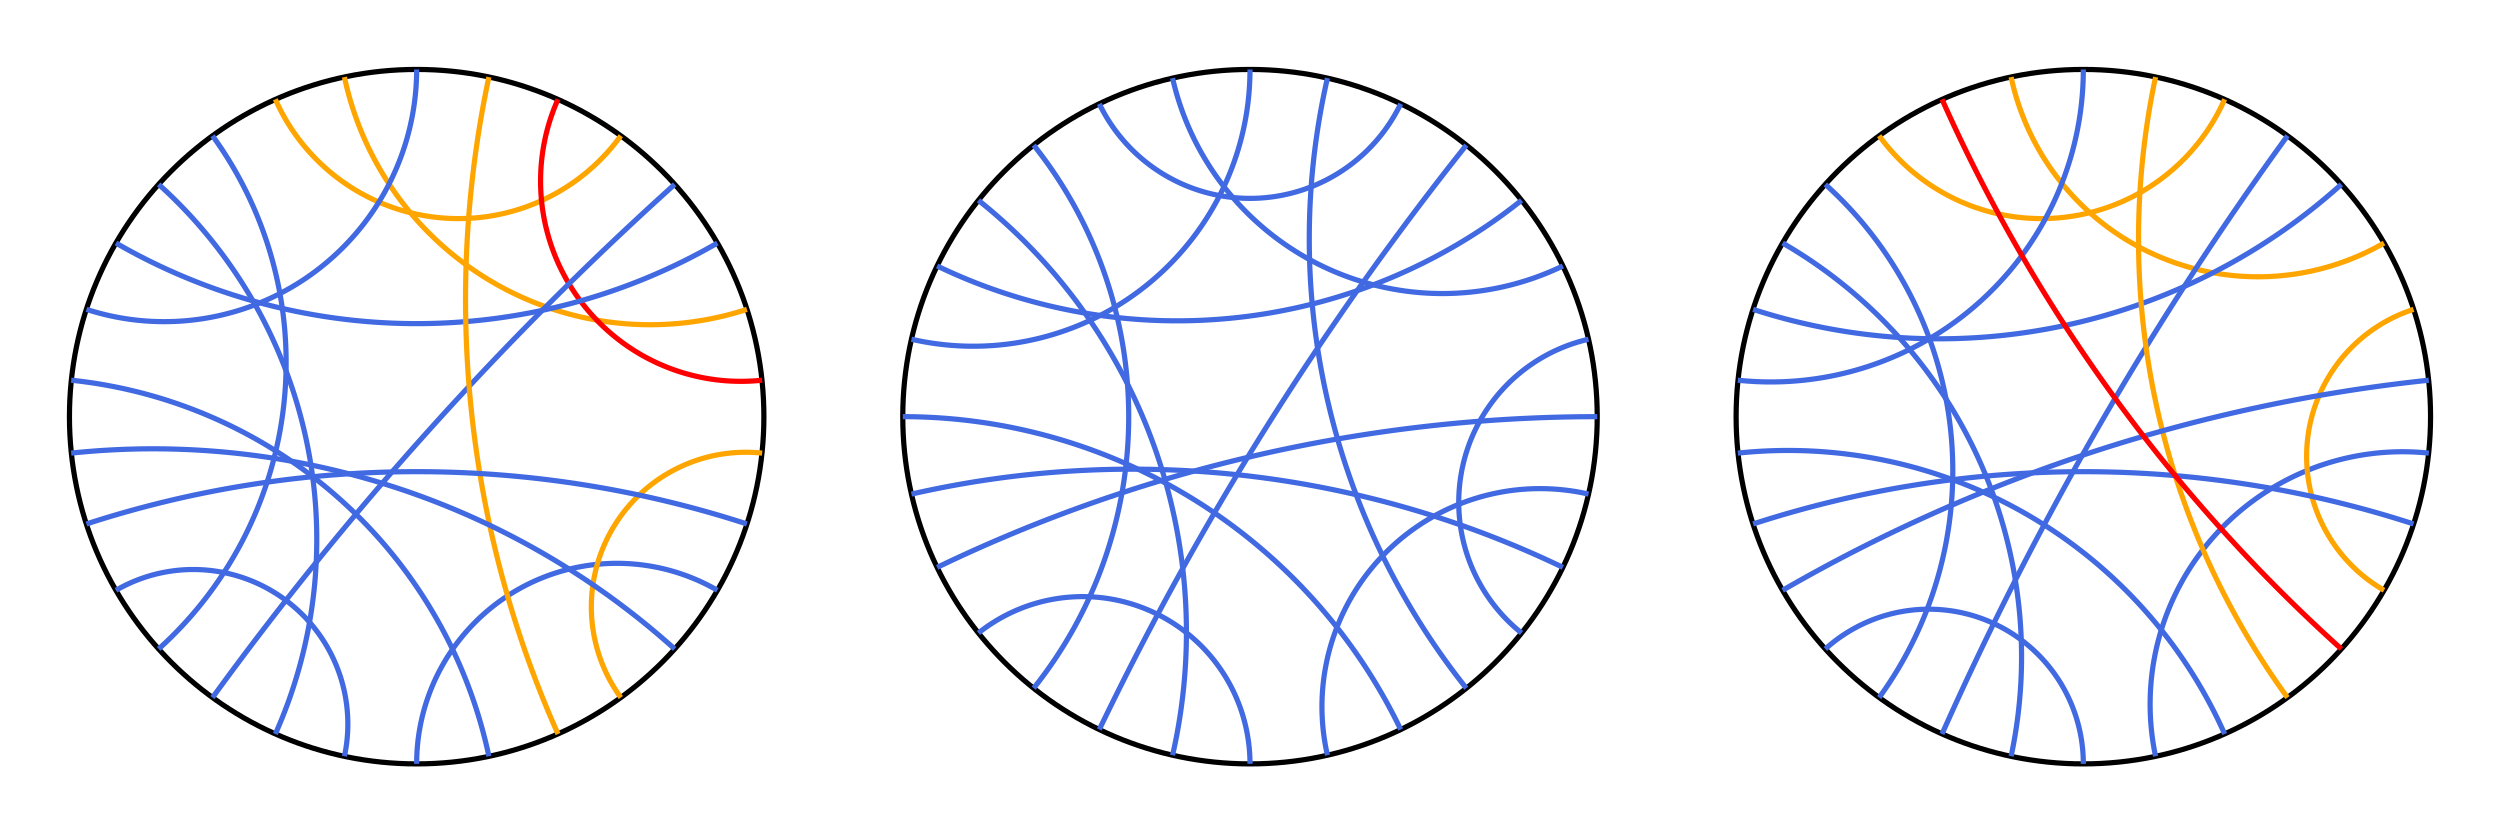 <?xml version="1.0" encoding="utf-8" ?>
<svg baseProfile="tiny" height="500px" version="1.2" width="1500px" xmlns="http://www.w3.org/2000/svg" xmlns:ev="http://www.w3.org/2001/xml-events" xmlns:xlink="http://www.w3.org/1999/xlink"><defs /><g transform="translate(250, 250) scale(208.333, -208.333)"><circle cx="0" cy="0" fill="none" r="1" stroke="black" stroke-width="0.015" /><path d="M -0.208 0.978 A 0.9 0.9 0 0 1 0.951 0.309" fill="none" stroke="orange" stroke-width="0.015" /><path d="M -0.407 0.914 A 0.577 0.577 0 0 1 0.588 0.809" fill="none" stroke="orange" stroke-width="0.015" /><path d="M -0.588 0.809 A 1.111 1.111 0 0 0 -0.743 -0.669" fill="none" stroke="royalblue" stroke-width="0.015" /><path d="M -0.743 0.669 A 1.376 1.376 0 0 0 -0.407 -0.914" fill="none" stroke="royalblue" stroke-width="0.015" /><path d="M -0.866 -0.5 A 0.445 0.445 0 0 0 -0.208 -0.978" fill="none" stroke="royalblue" stroke-width="0.015" /><path d="M -1.8369701987210297e-16 -1.0 A 0.577 0.577 0 0 0 0.866 -0.5" fill="none" stroke="royalblue" stroke-width="0.015" /><path d="M 0.588 -0.809 A 0.445 0.445 0 0 0 0.995 -0.105" fill="none" stroke="orange" stroke-width="0.015" /><path d="M 0.995 0.105 A 0.577 0.577 0 0 0 0.407 0.914" fill="none" stroke="red" stroke-width="0.015" /><path d="M 6.123233995736766e-17 1.0 A 0.727 0.727 0 0 0 -0.951 0.309" fill="none" stroke="royalblue" stroke-width="0.015" /><path d="M -0.866 0.5 A 1.732 1.732 0 0 1 0.866 0.5" fill="none" stroke="royalblue" stroke-width="0.015" /><path d="M -0.588 -0.809 A 9.514 9.514 0 0 0 0.743 0.669" fill="none" stroke="royalblue" stroke-width="0.015" /><path d="M 0.407 -0.914 A 3.078 3.078 0 0 0 0.208 0.978" fill="none" stroke="orange" stroke-width="0.015" /><path d="M -0.995 0.105 A 1.376 1.376 0 0 0 0.208 -0.978" fill="none" stroke="royalblue" stroke-width="0.015" /><path d="M -0.995 -0.105 A 2.246 2.246 0 0 0 0.743 -0.669" fill="none" stroke="royalblue" stroke-width="0.015" /><path d="M -0.951 -0.309 A 3.078 3.078 0 0 0 0.951 -0.309" fill="none" stroke="royalblue" stroke-width="0.015" /></g><g transform="translate(750, 250) scale(208.333, -208.333)"><circle cx="0" cy="0" fill="none" r="1" stroke="black" stroke-width="0.015" /><path d="M -0.223 0.975 A 0.797 0.797 0 0 1 0.901 0.434" fill="none" stroke="royalblue" stroke-width="0.015" /><path d="M -0.434 0.901 A 0.482 0.482 0 0 1 0.434 0.901" fill="none" stroke="royalblue" stroke-width="0.015" /><path d="M -0.623 0.782 A 1.254 1.254 0 0 0 -0.623 -0.782" fill="none" stroke="royalblue" stroke-width="0.015" /><path d="M -0.782 0.623 A 1.591 1.591 0 0 0 -0.223 -0.975" fill="none" stroke="royalblue" stroke-width="0.015" /><path d="M -0.782 -0.623 A 0.482 0.482 0 0 0 -1.8369701987210297e-16 -1.0" fill="none" stroke="royalblue" stroke-width="0.015" /><path d="M 0.223 -0.975 A 0.628 0.628 0 0 0 0.975 -0.223" fill="none" stroke="royalblue" stroke-width="0.015" /><path d="M 0.782 -0.623 A 0.482 0.482 0 0 0 0.975 0.223" fill="none" stroke="royalblue" stroke-width="0.015" /><path d="M 6.123233995736766e-17 1.0 A 0.797 0.797 0 0 0 -0.975 0.223" fill="none" stroke="royalblue" stroke-width="0.015" /><path d="M -0.901 0.434 A 1.591 1.591 0 0 1 0.782 0.623" fill="none" stroke="royalblue" stroke-width="0.015" /><path d="M -0.434 -0.901 A 8.875 8.875 0 0 0 0.623 0.782" fill="none" stroke="royalblue" stroke-width="0.015" /><path d="M 0.623 -0.782 A 2.077 2.077 0 0 0 0.223 0.975" fill="none" stroke="royalblue" stroke-width="0.015" /><path d="M -1.0 1.2246467991473532e-16 A 1.591 1.591 0 0 0 0.434 -0.901" fill="none" stroke="royalblue" stroke-width="0.015" /><path d="M -0.975 -0.223 A 2.858 2.858 0 0 0 0.901 -0.434" fill="none" stroke="royalblue" stroke-width="0.015" /><path d="M -0.901 -0.434 A 4.381 4.381 0 0 0 1.0 -2.4492935982947064e-16" fill="none" stroke="royalblue" stroke-width="0.015" /></g><g transform="translate(1250, 250) scale(208.333, -208.333)"><circle cx="0" cy="0" fill="none" r="1" stroke="black" stroke-width="0.015" /><path d="M -0.208 0.978 A 0.727 0.727 0 0 1 0.866 0.5" fill="none" stroke="orange" stroke-width="0.015" /><path d="M -0.588 0.809 A 0.577 0.577 0 0 1 0.407 0.914" fill="none" stroke="orange" stroke-width="0.015" /><path d="M -0.743 0.669 A 1.111 1.111 0 0 0 -0.588 -0.809" fill="none" stroke="royalblue" stroke-width="0.015" /><path d="M -0.866 0.5 A 1.376 1.376 0 0 0 -0.208 -0.978" fill="none" stroke="royalblue" stroke-width="0.015" /><path d="M -0.743 -0.669 A 0.445 0.445 0 0 0 -1.8369701987210297e-16 -1.0" fill="none" stroke="royalblue" stroke-width="0.015" /><path d="M 0.208 -0.978 A 0.727 0.727 0 0 0 0.995 -0.105" fill="none" stroke="royalblue" stroke-width="0.015" /><path d="M 0.866 -0.5 A 0.445 0.445 0 0 0 0.951 0.309" fill="none" stroke="orange" stroke-width="0.015" /><path d="M 6.123233995736766e-17 1.0 A 0.9 0.9 0 0 0 -0.995 0.105" fill="none" stroke="royalblue" stroke-width="0.015" /><path d="M -0.951 0.309 A 1.732 1.732 0 0 1 0.743 0.669" fill="none" stroke="royalblue" stroke-width="0.015" /><path d="M -0.407 -0.914 A 9.514 9.514 0 0 0 0.588 0.809" fill="none" stroke="royalblue" stroke-width="0.015" /><path d="M 0.588 -0.809 A 2.246 2.246 0 0 0 0.208 0.978" fill="none" stroke="orange" stroke-width="0.015" /><path d="M -0.995 -0.105 A 1.376 1.376 0 0 0 0.407 -0.914" fill="none" stroke="royalblue" stroke-width="0.015" /><path d="M -0.951 -0.309 A 3.078 3.078 0 0 0 0.951 -0.309" fill="none" stroke="royalblue" stroke-width="0.015" /><path d="M -0.866 -0.5 A 4.705 4.705 0 0 0 0.995 0.105" fill="none" stroke="royalblue" stroke-width="0.015" /><path d="M -0.407 0.914 A 4.705 4.705 0 0 1 0.743 -0.669" fill="none" stroke="red" stroke-width="0.015" /></g></svg>